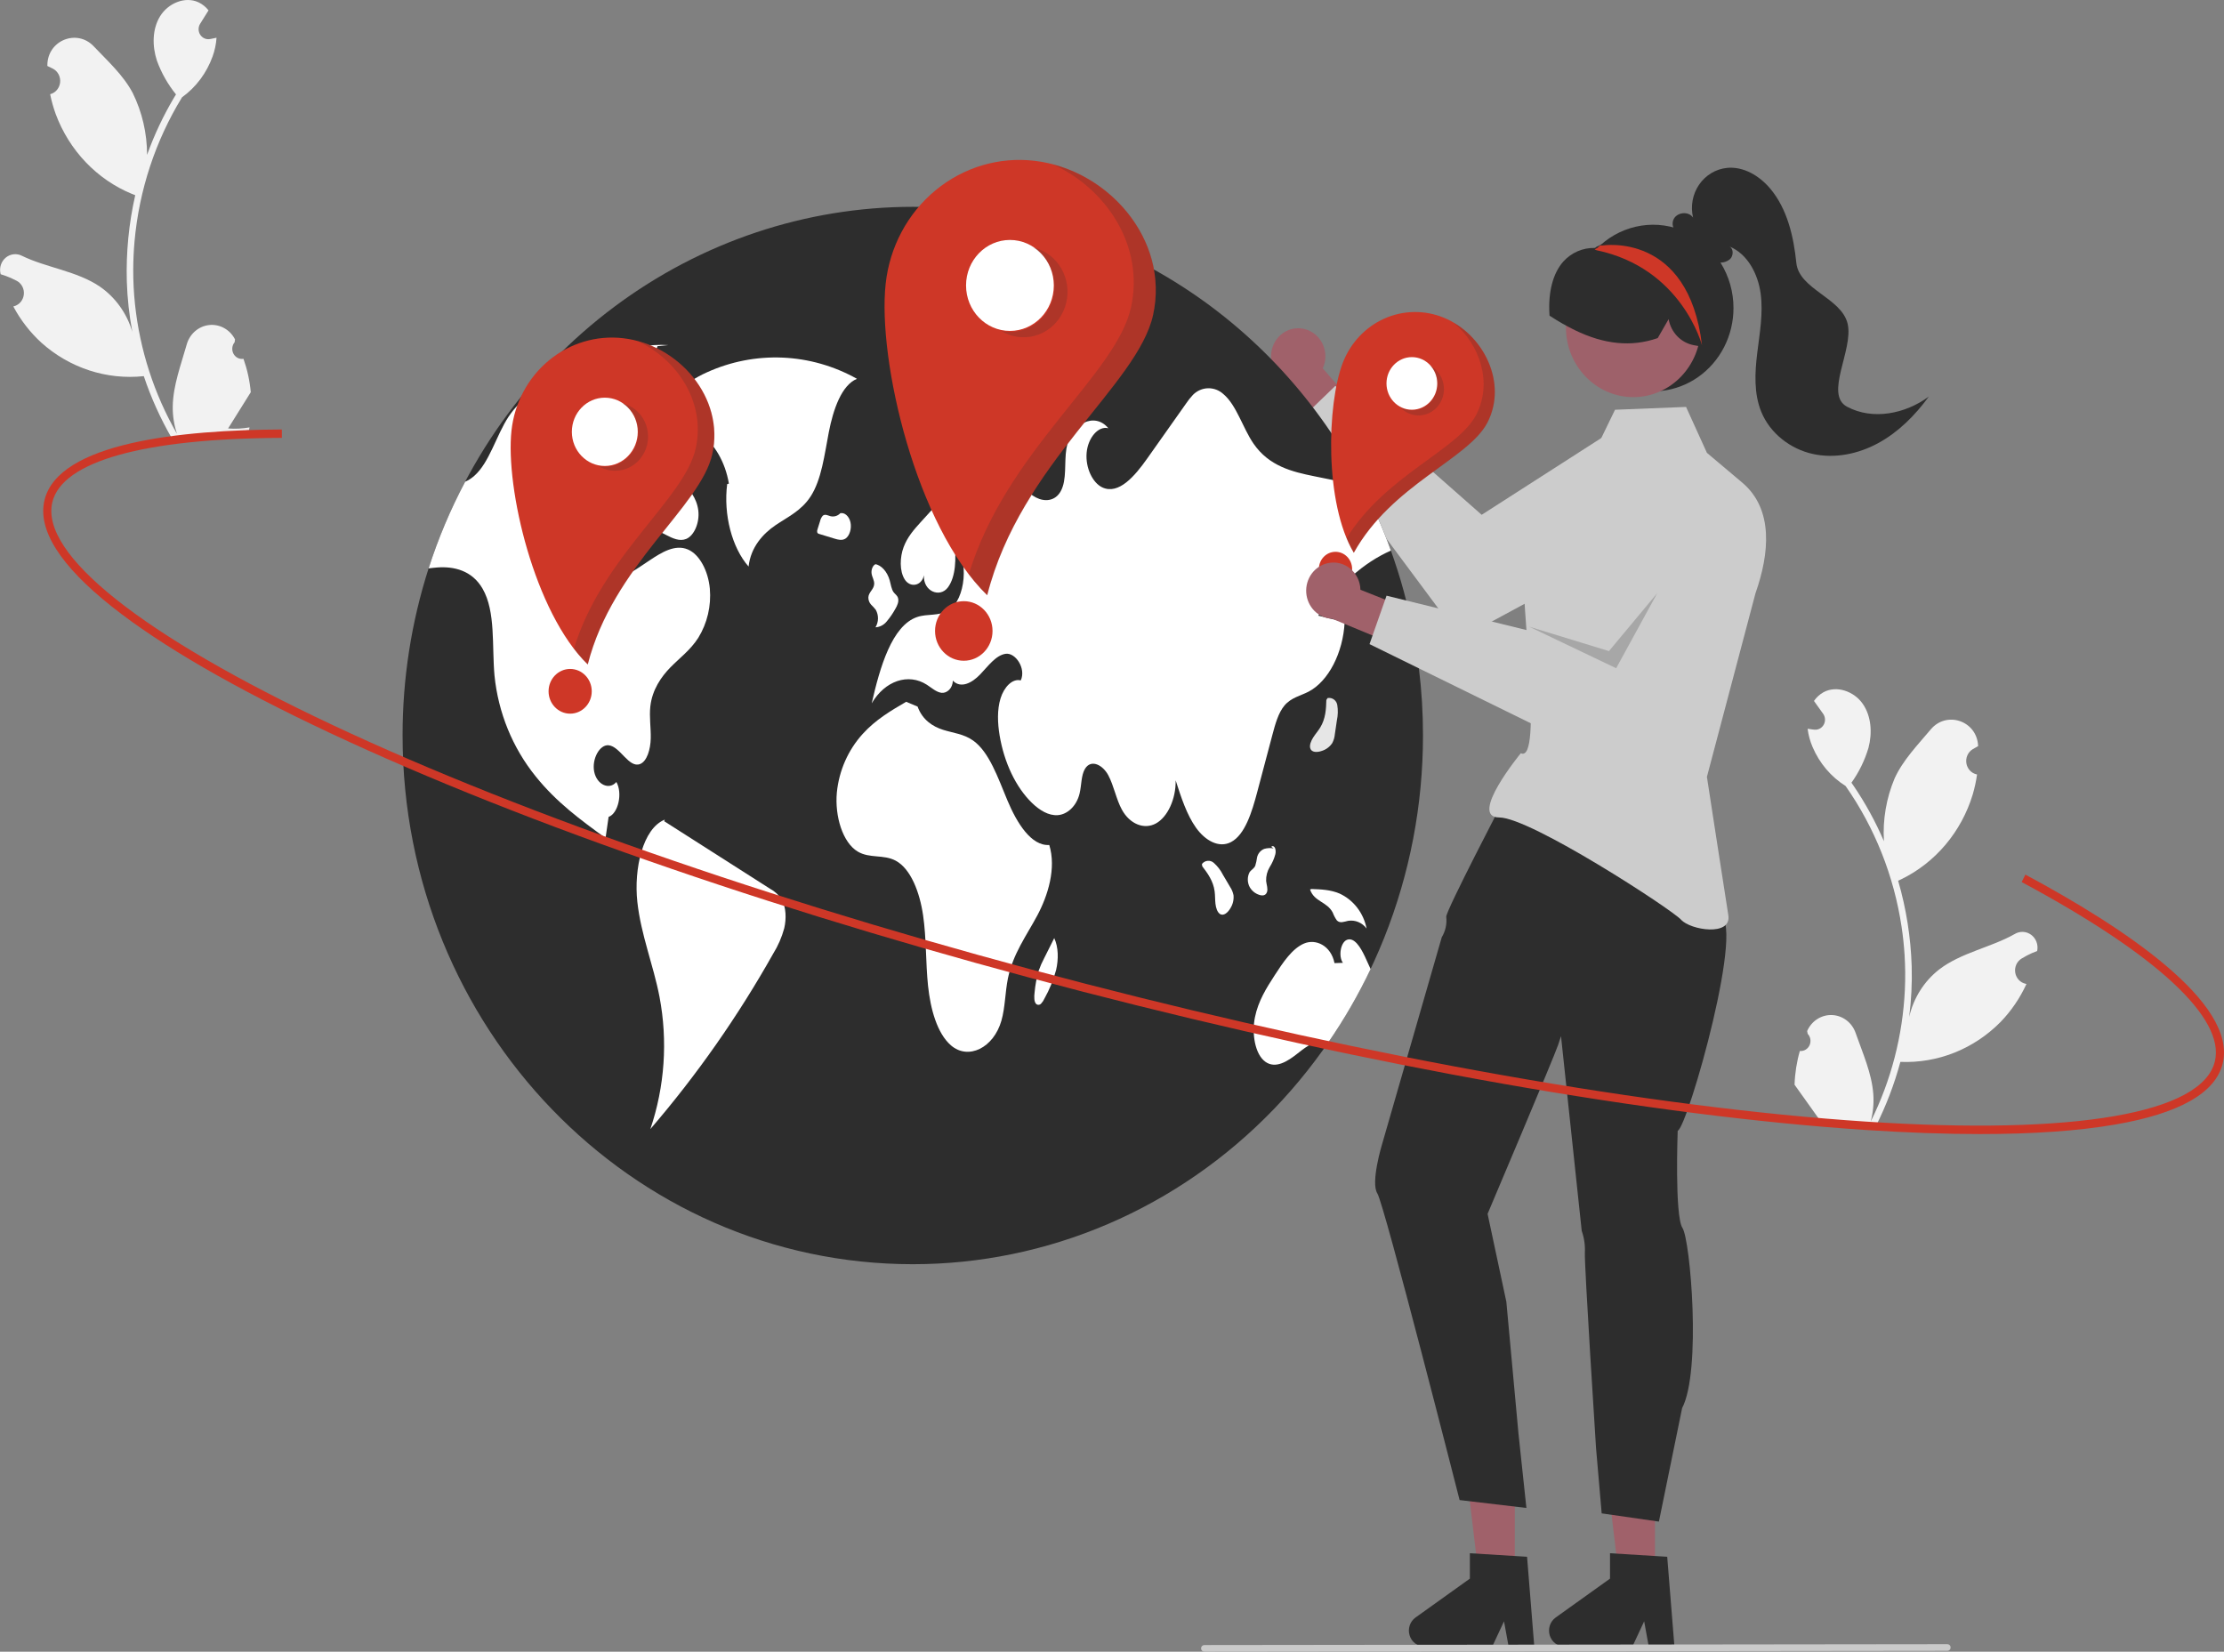 <svg width="579" height="430" viewBox="0 0 579 430" fill="none" xmlns="http://www.w3.org/2000/svg">
<rect x="0" y="0" width="579" height="430" fill="#808080" stroke="none"/>
<g clip-path="url(#clip0_1_92)">
<path d="M468.577 273.607C469.095 273.657 469.614 273.54 470.066 273.274C470.518 273.007 470.879 272.603 471.102 272.116C471.324 271.629 471.397 271.084 471.311 270.552C471.224 270.021 470.982 269.531 470.617 269.147C470.565 268.881 470.527 268.69 470.475 268.424C470.501 268.368 470.526 268.312 470.552 268.256C471.132 267.002 472.057 265.954 473.21 265.243C474.363 264.532 475.693 264.189 477.033 264.259C478.373 264.329 479.663 264.808 480.742 265.635C481.82 266.462 482.639 267.601 483.094 268.909C484.916 274.129 487.298 279.384 487.698 284.829C487.874 287.236 487.645 289.656 487.023 291.982C492.331 281.322 495.365 269.603 495.92 257.621C496.056 254.614 496.03 251.602 495.841 248.598C495.685 246.135 495.424 243.685 495.059 241.247C493.065 228.019 488.071 215.47 480.488 204.631C476.689 202.239 473.689 198.698 471.893 194.485C471.241 192.971 470.805 191.367 470.597 189.722C471.034 189.803 471.479 189.862 471.917 189.913C472.054 189.927 472.198 189.942 472.334 189.956L472.386 189.961C472.868 190.007 473.353 189.907 473.782 189.674C474.21 189.441 474.565 189.084 474.803 188.647C475.041 188.21 475.152 187.711 475.122 187.21C475.093 186.71 474.924 186.228 474.637 185.824C474.458 185.573 474.279 185.322 474.1 185.071C473.828 184.684 473.549 184.303 473.278 183.916C473.246 183.879 473.216 183.84 473.189 183.799C472.876 183.358 472.564 182.923 472.251 182.482C472.9 181.538 473.751 180.761 474.737 180.214C478.15 178.358 482.672 179.975 484.932 183.206C487.199 186.436 487.457 190.828 486.446 194.679C485.475 197.95 483.974 201.026 482.007 203.776C482.176 204.024 482.353 204.264 482.523 204.512C485.62 209.06 488.279 213.911 490.462 218.997C490.127 213.401 491.079 207.803 493.239 202.663C495.409 197.881 499.25 193.95 502.659 189.889C506.755 185.012 514.587 187.604 514.98 194.057C514.984 194.119 514.987 194.182 514.991 194.244C514.5 194.501 514.018 194.775 513.546 195.067C512.953 195.437 512.481 195.985 512.194 196.638C511.906 197.291 511.815 198.019 511.933 198.727C512.052 199.434 512.373 200.088 512.856 200.603C513.339 201.117 513.961 201.469 514.64 201.611L514.71 201.626C514.459 203.404 514.078 205.16 513.571 206.878C512.109 211.672 509.706 216.102 506.514 219.89C503.322 223.677 499.41 226.74 495.022 228.887C494.734 229.023 494.454 229.159 494.166 229.288C496.265 236.505 497.45 243.975 497.69 251.509C497.818 255.953 497.598 260.4 497.034 264.808L497.063 264.652C498.207 259.776 500.939 255.458 504.8 252.428C510.53 247.996 518.405 246.643 524.529 243.153C525.18 242.763 525.926 242.574 526.678 242.608C527.43 242.643 528.157 242.899 528.773 243.348C529.389 243.796 529.868 244.418 530.155 245.139C530.441 245.86 530.522 246.652 530.389 247.419C530.378 247.474 530.368 247.529 530.357 247.583C529.452 247.915 528.569 248.305 527.711 248.75C527.22 249.007 526.739 249.281 526.267 249.573C525.673 249.944 525.202 250.491 524.914 251.144C524.626 251.797 524.535 252.525 524.654 253.233C524.772 253.94 525.094 254.594 525.577 255.109C526.06 255.624 526.681 255.975 527.361 256.117L527.43 256.132C527.48 256.142 527.523 256.152 527.573 256.161C525.888 259.841 523.605 263.192 520.822 266.068C517.389 269.546 513.306 272.261 508.823 274.047C504.341 275.832 499.554 276.65 494.756 276.45L494.749 276.449C493.183 282.25 491.04 287.866 488.355 293.207L468.245 292.237C468.183 292.002 468.129 291.76 468.075 291.525C469.931 291.736 471.804 291.711 473.655 291.45C472.248 289.481 470.842 287.497 469.435 285.528C469.403 285.491 469.374 285.452 469.346 285.411C468.633 284.404 467.912 283.403 467.199 282.396L467.199 282.395C467.292 279.416 467.755 276.463 468.576 273.607L468.577 273.607Z" fill="#F2F2F2"/>
<path d="M63.389 93.415C62.876 93.498 62.35 93.415 61.883 93.178C61.417 92.94 61.032 92.56 60.78 92.089C60.529 91.617 60.424 91.077 60.479 90.541C60.534 90.006 60.746 89.5 61.088 89.094C61.124 88.825 61.15 88.632 61.186 88.363C61.157 88.309 61.128 88.254 61.099 88.2C60.446 86.986 59.46 85.999 58.267 85.363C57.074 84.727 55.726 84.471 54.392 84.626C53.059 84.782 51.8 85.342 50.772 86.237C49.745 87.132 48.996 88.321 48.619 89.655C47.112 94.982 45.048 100.38 44.974 105.84C44.942 108.253 45.314 110.654 46.075 112.936C40.141 102.636 36.413 91.134 35.145 79.21C34.83 76.218 34.677 73.209 34.686 70.199C34.695 67.731 34.81 65.269 35.028 62.812C36.23 49.482 40.466 36.637 47.389 25.333C51.037 22.703 53.82 18.977 55.362 14.657C55.922 13.103 56.262 11.474 56.372 9.82C55.94 9.929 55.5 10.016 55.065 10.095C54.93 10.118 54.787 10.141 54.651 10.164L54.6 10.172C54.122 10.249 53.632 10.181 53.19 9.975C52.748 9.77 52.373 9.437 52.109 9.016C51.846 8.595 51.706 8.104 51.705 7.602C51.705 7.101 51.844 6.609 52.107 6.188C52.271 5.926 52.434 5.664 52.598 5.402C52.846 4.998 53.102 4.6 53.35 4.196C53.379 4.157 53.407 4.116 53.431 4.074C53.717 3.613 54.003 3.16 54.289 2.699C53.585 1.798 52.69 1.078 51.673 0.595C48.155 -1.04 43.739 0.865 41.675 4.233C39.605 7.603 39.61 12.002 40.848 15.781C42.012 18.984 43.694 21.959 45.822 24.577C45.667 24.835 45.505 25.087 45.35 25.345C42.531 30.082 40.166 35.095 38.29 40.31C38.291 34.704 37.007 29.178 34.545 24.186C32.094 19.551 28.026 15.874 24.38 12.039C20.002 7.433 12.339 10.522 12.332 16.988C12.332 17.05 12.332 17.113 12.332 17.175C12.837 17.4 13.334 17.643 13.823 17.904C14.437 18.236 14.941 18.752 15.267 19.386C15.593 20.019 15.727 20.74 15.651 21.453C15.575 22.167 15.293 22.84 14.842 23.385C14.39 23.93 13.791 24.32 13.121 24.506L13.053 24.525C13.409 26.283 13.894 28.011 14.503 29.694C16.248 34.386 18.91 38.653 22.322 42.229C25.733 45.805 29.821 48.612 34.328 50.474C34.624 50.591 34.912 50.709 35.206 50.819C33.542 58.157 32.805 65.688 33.015 73.223C33.152 77.667 33.636 82.092 34.462 86.455L34.424 86.301C32.991 81.507 30.006 77.373 25.973 74.596C19.99 70.539 12.049 69.692 5.729 66.602C5.055 66.254 4.299 66.113 3.551 66.195C2.802 66.278 2.092 66.58 1.504 67.067C0.916 67.554 0.475 68.205 0.232 68.944C-0.011 69.682 -0.045 70.477 0.134 71.235C0.148 71.288 0.162 71.342 0.176 71.396C1.098 71.669 2.003 72.002 2.886 72.392C3.391 72.616 3.888 72.859 4.377 73.12C4.991 73.452 5.494 73.969 5.821 74.602C6.147 75.236 6.281 75.956 6.205 76.67C6.129 77.384 5.847 78.057 5.396 78.602C4.944 79.146 4.344 79.537 3.675 79.722L3.607 79.741C3.557 79.754 3.515 79.767 3.466 79.78C5.367 83.344 7.846 86.542 10.794 89.235C14.429 92.487 18.666 94.936 23.246 96.43C27.826 97.925 32.653 98.435 37.43 97.928L37.437 97.927C39.345 103.616 41.819 109.084 44.818 114.244L64.832 111.988C64.879 111.749 64.919 111.504 64.959 111.266C63.119 111.596 61.247 111.691 59.385 111.549C60.672 109.493 61.957 107.423 63.244 105.368C63.273 105.329 63.3 105.288 63.325 105.246C63.977 104.195 64.637 103.15 65.289 102.099L65.289 102.098C65.018 99.131 64.38 96.213 63.39 93.415L63.389 93.415Z" fill="#F2F2F2"/>
<path d="M339.891 85.73C340.881 86.012 341.8 86.516 342.582 87.206C343.365 87.896 343.991 88.756 344.418 89.724C344.846 90.692 345.062 91.746 345.054 92.811C345.046 93.875 344.812 94.925 344.37 95.886L355.109 108.259L349.445 116.855L334.515 99.162C333.007 98.285 331.861 96.865 331.295 95.171C330.729 93.478 330.783 91.627 331.445 89.972C332.108 88.316 333.334 86.97 334.89 86.188C336.447 85.406 338.226 85.243 339.891 85.73Z" fill="#A0616A"/>
<path d="M440.434 116.111C439.466 114.478 438.196 113.059 436.698 111.936C435.199 110.813 433.501 110.007 431.702 109.565C429.902 109.123 428.036 109.054 426.21 109.361C424.385 109.668 422.636 110.345 421.063 111.354L385.743 134.022L347.643 100.463L338.164 109.608L380.253 166.195L434.957 136.644C433.681 137.334 441.977 118.713 440.434 116.111Z" fill="#CCCCCC"/>
<path d="M370.464 191.483C370.467 209.559 367.034 227.459 360.36 244.16C353.686 260.86 343.902 276.035 331.567 288.817C319.232 301.598 304.588 311.737 288.471 318.652C272.354 325.568 255.08 329.126 237.636 329.122C164.279 329.122 104.809 267.498 104.809 191.483C104.796 176.697 107.084 162.005 111.583 147.974C120.417 120.57 137.341 96.737 159.961 79.845C182.582 62.953 209.754 53.858 237.636 53.844C261.683 53.835 285.28 60.593 305.91 73.397C326.539 86.2 343.426 104.568 354.768 126.54C357.58 131.961 360.033 137.574 362.11 143.34C362.398 144.143 362.678 144.946 362.951 145.756V145.764C364.169 149.327 365.242 152.957 366.169 156.653C369.029 168.025 370.473 179.731 370.464 191.483Z" fill="#2D2D2D"/>
<path d="M223.104 98.62C217.135 95.275 210.507 93.386 203.727 93.099C196.946 92.811 190.192 94.132 183.979 96.961C178.509 99.428 172.749 103.853 170.924 111.845C178.304 107.331 187.858 114.463 189.758 125.903L189.314 126.03C188.311 133.954 190.551 142.581 194.886 147.494C195.455 142.391 198.694 138.917 201.879 136.747C205.064 134.577 208.588 133.001 211.019 129.272C213.902 124.85 214.634 118.388 215.779 112.493C216.924 106.598 219.096 100.262 223.104 98.62Z" fill="white"/>
<path d="M181.79 166.05C179.746 169.231 177.015 171.227 174.566 173.712C172.123 176.205 169.798 179.569 169.311 183.89C169.002 186.658 169.481 189.472 169.415 192.271C169.348 195.069 168.448 198.22 166.611 198.916C163.711 200.001 161.497 194.419 158.516 194.029C156.147 193.723 154.014 197.585 154.7 200.934C155.387 204.283 158.612 205.767 160.464 203.58C162.139 206.493 160.958 211.777 158.442 212.672C158.176 214.507 157.911 216.335 157.652 218.17C151.291 213.559 144.864 208.871 139.455 202.119C133.439 194.674 129.708 185.535 128.74 175.876C128.039 168.115 129.08 159.237 125.641 153.265C122.888 148.486 118.166 147.431 113.915 147.729C113.14 147.783 112.358 147.874 111.583 147.974C114.09 140.172 117.274 132.622 121.095 125.416C121.96 125.032 122.764 124.513 123.479 123.879C127.434 120.4 129.19 113.357 132.4 108.487C132.607 108.173 132.821 107.867 133.042 107.569C136.326 103.126 140.724 100.84 144.975 98.714C154.383 93.981 164.065 89.186 173.997 89.844L171.171 90.127C167.873 99.701 164.572 109.274 161.268 118.848C160.766 120.316 160.26 121.787 159.748 123.26C157.874 128.704 155.94 134.5 156.228 140.595C156.398 144.204 157.608 148.058 159.91 149.297C162.058 150.444 164.404 149.037 166.478 147.645C167.356 147.064 168.227 146.483 169.105 145.894C172.256 143.791 175.746 141.635 179.074 143.042C182.122 144.326 184.373 148.616 184.801 153.242C185.193 157.739 184.134 162.244 181.79 166.05Z" fill="white"/>
<path d="M200.53 231.411C191.327 225.54 182.125 219.669 172.922 213.797L173.078 213.38C167.356 215.638 164.981 226.178 165.927 234.797C166.872 243.416 170.078 251.12 171.698 259.518C173.882 271.011 173.058 282.9 169.311 293.95C181.412 279.88 192.121 264.589 201.278 248.305C202.557 246.253 203.532 244.013 204.17 241.661C204.754 239.158 204.664 236.15 203.494 234.143C202.74 232.992 201.722 232.053 200.53 231.411Z" fill="white"/>
<path d="M164.21 124.592C163.233 126.869 162.857 129.904 163.744 132.26C164.65 134.666 166.564 135.753 168.327 136.659L173.412 139.27C175.103 140.139 176.927 141.017 178.651 140.302C180.731 139.44 182.173 136.061 181.8 132.924C181.403 129.586 179.373 127.289 177.495 125.334C174.867 122.598 172.239 119.861 169.611 117.125L168.13 119.005C166.528 120.624 165.202 122.513 164.21 124.592Z" fill="white"/>
<path d="M343.204 160.277C345.492 160.835 347.78 161.393 350.067 161.952C349.669 169.958 345.839 177.367 340.703 180.051C338.563 181.168 336.179 181.581 334.408 183.668C332.807 185.564 331.995 188.516 331.25 191.338C329.944 196.262 328.638 201.187 327.332 206.111C325.93 211.418 324.129 217.313 320.484 219.225C317.355 220.869 313.776 218.858 311.37 215.486C308.965 212.114 307.496 207.579 306.072 203.159C306.16 207.977 303.998 212.702 300.936 214.377C297.866 216.051 294.132 214.537 292.081 210.798C290.605 208.114 289.992 204.574 288.546 201.852C287.1 199.13 284.067 197.57 282.488 200.124C281.447 201.821 281.58 204.421 281.063 206.577C280.259 209.927 277.824 212.029 275.411 212.213C273.005 212.396 270.659 210.959 268.644 209.009C264.49 204.972 261.427 198.564 260.239 191.445C259.715 188.271 259.568 184.815 260.475 181.84C261.383 178.866 263.575 176.572 265.751 177.138C267.183 174.003 264.357 169.843 261.811 170.21C259.258 170.577 257.258 173.414 255.162 175.593C253.074 177.773 250.152 179.355 248.049 177.191C248.063 179.202 246.484 180.533 245.119 180.365C243.761 180.204 242.551 179.073 241.304 178.27C236.485 175.157 230.368 177.222 226.944 183.11C229.084 173.674 232.22 162.846 238.795 160.629C241.481 159.719 244.411 160.468 246.949 158.893C251.443 156.102 252.351 145.557 248.469 141.206C248.964 145.32 248.868 150.122 246.772 152.936C244.676 155.75 240.278 153.915 240.544 149.755C239.939 152.623 236.928 153.059 235.541 150.856C234.146 148.654 234.264 145.053 235.253 142.422C236.242 139.792 237.924 137.903 239.555 136.091C243.06 132.199 246.617 128.261 250.676 125.814C254.742 123.367 259.435 122.541 263.508 124.973C265.656 126.257 267.545 128.398 269.736 129.53C271.928 130.669 274.71 130.524 276.164 127.863C277.795 124.896 277.027 120.492 277.632 116.783C278.717 110.23 285.041 107.164 288.546 111.492C285.926 110.796 283.218 114.007 282.894 117.899C282.561 121.792 284.458 125.722 286.996 126.9C291.262 128.857 295.438 123.933 298.663 119.375C302.028 114.604 305.398 109.835 308.773 105.068C309.312 104.257 309.916 103.495 310.581 102.79C311.638 101.722 313.047 101.111 314.522 101.08C315.998 101.048 317.43 101.6 318.528 102.622C321.937 105.504 323.539 111.415 326.336 115.483C330.394 121.394 336.467 122.832 342.12 123.979C346.333 124.827 350.549 125.681 354.768 126.54C357.58 131.961 360.033 137.574 362.11 143.34C354.967 146.483 348.377 152.363 343.204 160.277Z" fill="white"/>
<path d="M356.827 252.281C353.665 258.933 349.988 265.309 345.832 271.344C343.175 270.167 340.319 272.27 337.832 274.242C335.235 276.307 332.113 278.318 329.45 276.437C326.727 274.51 325.848 269.119 326.712 264.845C327.575 260.578 329.73 257.183 331.818 253.956C334.032 250.53 336.401 246.975 339.478 245.644C342.563 244.313 346.525 246.195 347.425 250.737L349.61 250.66C348.385 248.917 349.027 245.307 350.672 244.673C352.569 243.931 354.214 246.63 355.336 249.016C355.838 250.094 356.347 251.18 356.827 252.281Z" fill="white"/>
<path d="M273.171 219.983C268.476 220.289 264.757 214.299 262.286 208.408C259.814 202.516 257.56 195.778 253.323 192.779C250.903 191.065 248.143 190.83 245.518 190C242.892 189.169 240.144 187.451 238.889 183.952L235.911 182.705C231.977 184.997 227.992 187.33 224.603 191.06C220.802 195.244 218.435 200.607 217.866 206.323C217.297 212.501 219.397 219.389 223.323 221.709C226.425 223.543 230.036 222.387 233.178 224.065C237.103 226.163 239.434 232.255 240.316 238.27C241.198 244.285 240.974 250.536 241.605 256.62C242.237 262.703 243.976 269.033 247.576 272.151C252.081 276.052 258.691 272.81 260.712 265.709C261.704 262.225 261.669 258.295 262.411 254.679C263.717 248.311 267.24 243.586 270.035 238.363C272.83 233.139 275.03 226.045 273.171 219.983Z" fill="white"/>
<path d="M226.778 157.409C227.216 157.827 227.624 158.276 228 158.754C228.39 159.45 228.588 160.242 228.575 161.046C228.562 161.85 228.337 162.636 227.925 163.317C228.491 163.284 229.043 163.129 229.548 162.863C230.053 162.597 230.5 162.226 230.859 161.772C231.716 160.761 232.47 159.66 233.108 158.489C233.587 157.68 234.097 156.586 233.772 155.625C233.55 154.969 233.025 154.689 232.658 154.196C232.075 153.414 231.93 152.172 231.629 151.099C230.977 148.781 229.417 147.077 227.723 146.833L227.958 146.88C227.25 147.131 226.756 148.295 226.913 149.343C227.055 150.297 227.647 151.09 227.588 152.063C227.503 153.462 226.154 154.119 226.07 155.518C226.057 156.221 226.311 156.9 226.778 157.409Z" fill="white"/>
<path d="M218.734 133.628C218.741 133.626 218.748 133.626 218.755 133.624C218.899 133.487 219.033 133.34 219.155 133.182L218.734 133.628Z" fill="#E6E6E6"/>
<path d="M220.142 140.197C221.18 139.505 221.76 137.592 221.416 135.991C221.075 134.4 219.868 133.33 218.755 133.624C218.432 133.963 218.031 134.212 217.589 134.346C217.148 134.481 216.681 134.497 216.232 134.393C215.544 134.21 214.788 133.737 214.191 134.274C213.85 134.676 213.611 135.159 213.496 135.681C213.275 136.384 213.054 137.087 212.833 137.79C212.728 138.041 212.701 138.32 212.755 138.589C212.797 138.696 212.865 138.791 212.953 138.863C213.041 138.935 213.145 138.983 213.256 139.001C214.581 139.406 215.907 139.811 217.233 140.216C218.199 140.512 219.243 140.796 220.142 140.197Z" fill="white"/>
<path d="M320.236 230.885C319.623 229.845 319.01 228.805 318.397 227.766C317.795 226.561 316.972 225.491 315.974 224.613C315.755 224.423 315.501 224.28 315.227 224.192C314.954 224.105 314.666 224.075 314.381 224.105C314.097 224.135 313.821 224.223 313.569 224.365C313.318 224.506 313.096 224.699 312.918 224.93L312.992 225.524C314.389 227.341 315.867 229.358 316.222 232.054C316.362 233.116 316.313 234.216 316.435 235.283C316.558 236.35 316.906 237.457 317.571 237.917C318.536 238.585 319.669 237.6 320.356 236.398C320.97 235.411 321.246 234.239 321.138 233.069C320.985 232.285 320.678 231.541 320.236 230.885Z" fill="white"/>
<path d="M347.512 191.174C347.69 189.97 347.867 188.765 348.044 187.561C348.332 186.238 348.368 184.87 348.15 183.532C348.1 183.24 347.995 182.961 347.84 182.712C347.685 182.463 347.483 182.248 347.247 182.081C347.011 181.913 346.745 181.797 346.464 181.737C346.184 181.678 345.895 181.678 345.614 181.736L345.302 182.24C345.242 184.562 345.119 187.091 343.715 189.39C343.162 190.296 342.441 191.105 341.872 192.003C341.302 192.902 340.881 193.981 341.103 194.776C341.427 195.932 342.906 195.934 344.178 195.473C345.261 195.127 346.201 194.414 346.845 193.448C347.216 192.745 347.443 191.972 347.512 191.174Z" fill="#E6E6E6"/>
<path d="M329.85 232.238C330.15 231.346 329.717 230.322 329.626 229.335C329.582 228.061 329.908 226.802 330.562 225.722C331.211 224.703 331.703 223.585 332.02 222.409C332.154 221.873 332.129 221.308 331.95 220.787C331.747 220.315 331.256 220.099 330.974 220.473L331.577 220.876C330.763 220.725 329.926 220.767 329.129 220.999C328.675 221.179 328.269 221.47 327.946 221.847C327.623 222.224 327.393 222.677 327.274 223.166C327.175 223.928 327.012 224.681 326.788 225.414C326.428 226.18 325.731 226.435 325.294 227.108C324.995 227.704 324.845 228.368 324.855 229.04C324.866 229.712 325.038 230.37 325.355 230.956C325.905 231.914 326.779 232.626 327.807 232.953C328.543 233.227 329.513 233.242 329.85 232.238Z" fill="white"/>
<path d="M346.972 237.591C347.238 238.309 347.595 238.988 348.033 239.609C348.852 240.464 349.966 239.939 350.961 239.731C351.863 239.583 352.787 239.691 353.635 240.043C354.483 240.396 355.223 240.979 355.777 241.732C355.391 239.739 354.55 237.871 353.323 236.285C352.096 234.699 350.52 233.441 348.727 232.618C346.382 231.627 343.914 231.532 341.476 231.443L341.055 231.554C342.128 234.791 345.497 234.719 346.972 237.591Z" fill="white"/>
<path d="M274.455 244.211L274.461 244.225C274.502 244.144 274.543 244.062 274.584 243.981L274.455 244.211Z" fill="#E6E6E6"/>
<path d="M271.858 249.421C271.291 250.486 270.804 251.595 270.401 252.738C269.866 254.588 269.512 256.49 269.344 258.413C269.212 259.507 269.172 260.904 269.833 261.437C270.023 261.568 270.252 261.622 270.478 261.591C270.704 261.559 270.911 261.443 271.06 261.265C271.428 260.862 271.728 260.399 271.95 259.894C273.25 257.575 274.259 255.093 274.953 252.508C275.586 249.786 275.58 246.582 274.461 244.225C273.594 245.957 272.726 247.689 271.858 249.421Z" fill="white"/>
<path d="M246.8 110.622C247.213 111.04 247.734 111.324 248.301 111.439C248.867 111.553 249.453 111.493 249.987 111.267C251.093 110.766 252.107 110.072 252.986 109.214C253.713 108.657 254.33 107.959 254.804 107.16C255.064 106.682 255.231 106.155 255.295 105.611C255.359 105.066 255.318 104.513 255.175 103.985C254.765 102.74 253.723 102.323 252.804 102.041C251.332 101.588 249.86 101.136 248.388 100.684L249.453 99.69C248.358 99.081 247.146 100.211 246.461 101.611C246.022 102.525 245.716 103.501 245.553 104.508C245.187 106.704 245.545 109.32 246.8 110.622Z" fill="#E6E6E6"/>
<path d="M272.782 101.584C273.197 102.058 273.77 102.35 274.386 102.402C275.001 102.454 275.613 102.261 276.096 101.863C276.512 101.54 276.857 101.129 277.11 100.657C277.362 100.186 277.516 99.665 277.561 99.128C277.666 97.928 277.093 96.595 276.276 96.492L276.463 95.368C274.888 95.074 272.95 95.015 272.106 96.996C271.822 97.755 271.734 98.579 271.853 99.384C271.972 100.189 272.292 100.947 272.782 101.584Z" fill="#E6E6E6"/>
<path d="M269.312 41.86C260.08 40.781 250.812 43.546 243.548 49.548C236.283 55.549 231.617 64.295 230.576 73.862C228.407 93.783 238.535 137.042 257.001 154.95C265.696 120.64 296.163 100.29 300.195 81.999C304.502 62.455 288.536 44.107 269.312 41.86Z" fill="#CE3727"/>
<path d="M262.927 86.147C269.236 86.147 274.351 80.847 274.351 74.308C274.351 67.77 269.236 62.47 262.927 62.47C256.617 62.47 251.502 67.77 251.502 74.308C251.502 80.847 256.617 86.147 262.927 86.147Z" fill="white"/>
<path d="M250.914 172.019C255.047 172.019 258.397 168.548 258.397 164.265C258.397 159.983 255.047 156.511 250.914 156.511C246.782 156.511 243.431 159.983 243.431 164.265C243.431 168.548 246.782 172.019 250.914 172.019Z" fill="#CE3727"/>
<path opacity="0.2" d="M272.379 65.827C273.665 66.628 274.786 67.683 275.679 68.933C276.571 70.182 277.217 71.602 277.58 73.111C277.943 74.619 278.016 76.187 277.794 77.724C277.572 79.262 277.06 80.739 276.287 82.071C275.515 83.404 274.496 84.566 273.29 85.49C272.084 86.415 270.714 87.085 269.259 87.461C266.319 88.22 263.208 87.738 260.611 86.121C263.259 86.732 266.03 86.346 268.428 85.032C270.827 83.719 272.696 81.564 273.701 78.953C274.706 76.342 274.782 73.446 273.914 70.782C273.047 68.119 271.293 65.862 268.967 64.416C270.17 64.693 271.323 65.169 272.379 65.827Z" fill="#2D2D2D"/>
<path opacity="0.2" d="M300.239 82.038C296.208 100.328 265.74 120.679 257.046 154.988C255.309 153.288 253.696 151.457 252.22 149.51C261.99 117.26 290.562 97.664 294.457 79.992C297.943 64.175 288.15 49.143 274.099 42.793C291.108 47.224 304.187 64.127 300.239 82.038Z" fill="#2D2D2D"/>
<path d="M162.252 88.052C155.32 87.241 148.36 89.318 142.905 93.825C137.449 98.332 133.945 104.9 133.163 112.084C131.535 127.044 139.14 159.53 153.008 172.978C159.537 147.213 182.417 131.93 185.444 118.195C188.679 103.518 176.69 89.739 162.252 88.052Z" fill="#CE3727"/>
<path d="M157.458 121.309C162.196 121.309 166.037 117.329 166.037 112.419C166.037 107.509 162.196 103.529 157.458 103.529C152.719 103.529 148.878 107.509 148.878 112.419C148.878 117.329 152.719 121.309 157.458 121.309Z" fill="white"/>
<path d="M148.437 185.797C151.54 185.797 154.056 183.19 154.056 179.974C154.056 176.758 151.54 174.151 148.437 174.151C145.333 174.151 142.817 176.758 142.817 179.974C142.817 183.19 145.333 185.797 148.437 185.797Z" fill="#CE3727"/>
<path opacity="0.2" d="M164.556 106.05C165.522 106.651 166.364 107.444 167.034 108.382C167.704 109.321 168.189 110.387 168.462 111.52C168.734 112.652 168.789 113.83 168.622 114.984C168.456 116.139 168.071 117.248 167.491 118.249C166.911 119.25 166.146 120.122 165.24 120.817C164.335 121.511 163.306 122.014 162.213 122.296C161.119 122.578 159.983 122.635 158.869 122.462C157.755 122.29 156.684 121.892 155.719 121.29C157.707 121.749 159.788 121.459 161.589 120.472C163.39 119.486 164.794 117.868 165.549 115.907C166.304 113.946 166.36 111.771 165.709 109.771C165.058 107.771 163.741 106.076 161.994 104.991C162.897 105.198 163.763 105.556 164.556 106.05Z" fill="#2D2D2D"/>
<path opacity="0.2" d="M185.478 118.224C182.451 131.959 159.571 147.242 153.041 173.007C151.737 171.73 150.526 170.355 149.417 168.893C156.755 144.674 178.211 129.958 181.136 116.687C183.754 104.809 176.4 93.521 165.847 88.752C178.621 92.08 188.443 104.773 185.478 118.224Z" fill="#2D2D2D"/>
<path d="M430.855 410.104H421.435L416.954 372.454L430.857 372.454L430.855 410.104Z" fill="#A0616A"/>
<path d="M435.923 428.638H429.238L428.045 422.099L424.99 428.638H407.262C406.412 428.638 405.584 428.357 404.9 427.835C404.215 427.313 403.71 426.578 403.457 425.737C403.204 424.897 403.217 423.994 403.494 423.162C403.771 422.329 404.298 421.611 404.997 421.11L419.154 410.979V404.368L434.045 405.289L435.923 428.638Z" fill="#2D2D2D"/>
<path d="M394.369 410.104H384.95L380.468 372.454L394.372 372.454L394.369 410.104Z" fill="#A0616A"/>
<path d="M399.437 428.638H392.753L391.56 422.099L388.504 428.638H370.776C369.926 428.638 369.099 428.357 368.414 427.835C367.73 427.313 367.224 426.578 366.971 425.737C366.718 424.897 366.731 423.994 367.009 423.162C367.286 422.329 367.812 421.611 368.512 421.11L382.669 410.979V404.368L397.559 405.289L399.437 428.638Z" fill="#2D2D2D"/>
<path d="M358.583 310.699C360.385 313.501 379.996 390.526 379.996 390.526L397.385 392.581L395.321 373.201L392.166 338.905L387.281 316.013C387.281 316.013 404.532 275.329 405.623 272.088L406.398 269.763L411.788 320.45C412.428 322.259 412.707 324.185 412.608 326.109C412.446 329.276 415.51 376.908 415.51 376.908L416.984 393.991L431.882 396.135L437.926 366.579C442.974 356.977 440.08 322.859 438.016 319.684C435.952 316.508 436.773 294.391 436.773 294.391C439.408 293.43 455.125 237.894 447.264 238.222C447.769 235.261 448.165 232.618 448.165 232.618L434.519 221.214L400.368 212.015L391.752 207.728C391.752 207.728 376.364 237.213 376.517 238.68C376.729 240.537 376.318 242.413 375.354 243.994L359.817 297.875C359.817 297.875 356.762 307.869 358.583 310.699Z" fill="#2D2D2D"/>
<path d="M444.382 117.892L438.949 105.939L420.457 106.675L414.426 119.11C414.426 119.11 397.188 140.444 396.63 147.381C395.929 156.106 401.761 198.867 395.929 196.095C395.929 196.095 382.18 212.817 390.316 212.817C398.451 212.817 435.251 236.755 437.665 239.447C440.08 242.139 450.859 243.885 449.956 238.265C449.052 232.645 444.382 202.25 444.382 202.25L457.024 154.458C460.663 144.14 461.795 132.566 453.57 125.635L444.382 117.892Z" fill="#CCCCCC"/>
<path d="M375.887 82.711C373.414 81.693 370.772 81.191 368.111 81.232C365.45 81.273 362.823 81.856 360.38 82.949C357.937 84.042 355.725 85.623 353.872 87.601C352.018 89.58 350.559 91.917 349.577 94.48C345.448 105.259 344.764 130.999 352.447 143.9C362.327 126.117 382.315 119.55 387.245 109.975C392.513 99.743 386.289 86.989 375.887 82.711Z" fill="#CE3727"/>
<path d="M367.57 106.667C371.219 106.667 374.178 103.601 374.178 99.819C374.178 96.037 371.219 92.971 367.57 92.971C363.92 92.971 360.961 96.037 360.961 99.819C360.961 103.601 363.92 106.667 367.57 106.667Z" fill="white"/>
<path d="M347.685 152.628C350.076 152.628 352.014 150.62 352.014 148.142C352.014 145.665 350.076 143.657 347.685 143.657C345.294 143.657 343.357 145.665 343.357 148.142C343.357 150.62 345.294 152.628 347.685 152.628Z" fill="#CE3727"/>
<path opacity="0.2" d="M374.089 96.572C375.299 97.883 375.958 99.639 375.92 101.454C375.882 103.268 375.15 104.993 373.886 106.249C372.621 107.505 370.927 108.189 369.176 108.151C367.425 108.114 365.76 107.357 364.546 106.048C365.935 106.806 367.538 107.026 369.069 106.67C370.601 106.314 371.96 105.405 372.903 104.106C373.847 102.807 374.313 101.202 374.219 99.579C374.125 97.956 373.477 96.42 372.39 95.247C373.022 95.591 373.595 96.038 374.089 96.572Z" fill="#2D2D2D"/>
<path opacity="0.2" d="M387.265 110.003C382.335 119.578 362.347 126.145 352.467 143.929C351.747 142.706 351.114 141.43 350.576 140.111C360.754 123.647 379.573 117.203 384.337 107.951C388.6 99.671 385.336 89.74 378.423 83.985C387.268 89.134 392.092 100.626 387.265 110.003Z" fill="#2D2D2D"/>
<path d="M345.734 146.598C346.741 146.383 347.78 146.399 348.78 146.646C349.779 146.892 350.714 147.363 351.519 148.024C352.324 148.685 352.98 149.522 353.439 150.474C353.899 151.426 354.151 152.471 354.178 153.536L369.171 159.499L367.896 169.824L346.837 161.094C345.109 161.024 343.466 160.299 342.219 159.056C340.972 157.814 340.208 156.141 340.072 154.354C339.936 152.567 340.437 150.79 341.481 149.361C342.525 147.932 344.038 146.948 345.734 146.598L345.734 146.598Z" fill="#A0616A"/>
<path d="M450.494 125.321C448.916 124.322 447.162 123.656 445.335 123.361C443.507 123.066 441.642 123.148 439.845 123.602C438.048 124.056 436.355 124.873 434.864 126.006C433.372 127.139 432.111 128.567 431.153 130.206L409.633 167.031L360.976 155.08L356.543 167.69L418.853 198.275L450.411 146.19C455.136 139.31 457.45 129.721 450.494 125.321Z" fill="#CCCCCC"/>
<path d="M451.298 80.19C451.299 83.739 450.46 87.235 448.853 90.369C447.246 93.504 444.921 96.182 442.083 98.168C439.244 100.154 435.978 101.388 432.572 101.761C429.166 102.134 425.724 101.635 422.547 100.308C419.37 98.98 416.557 96.865 414.353 94.148C412.149 91.431 410.623 88.195 409.908 84.723C409.194 81.252 409.312 77.652 410.253 74.24C411.194 70.827 412.93 67.706 415.307 65.151L415.407 65.047C415.575 64.864 415.742 64.682 415.918 64.509C415.919 64.509 415.92 64.509 415.921 64.508C415.922 64.508 415.923 64.507 415.924 64.506C415.924 64.505 415.925 64.504 415.925 64.503C415.926 64.502 415.926 64.501 415.926 64.5C416.144 64.292 416.361 64.084 416.587 63.884C419.611 61.137 423.335 59.352 427.312 58.741C431.29 58.13 435.353 58.721 439.016 60.441C442.678 62.161 445.785 64.939 447.963 68.442C450.141 71.944 451.299 76.023 451.298 80.19V80.19Z" fill="#2D2D2D"/>
<path d="M425.217 103.389C434.908 103.389 442.764 95.249 442.764 85.207C442.764 75.165 434.908 67.025 425.217 67.025C415.527 67.025 407.671 75.165 407.671 85.207C407.671 95.249 415.527 103.389 425.217 103.389Z" fill="#9E616A"/>
<path d="M443.85 90.392L440.943 89.86C439.319 89.554 437.823 88.742 436.656 87.531C435.49 86.32 434.708 84.769 434.414 83.086L431.578 88.012L431.454 88.055C424.695 90.38 417.663 89.685 409.96 85.932C407.757 84.849 405.621 83.628 403.562 82.276L403.41 82.178L403.397 81.993C403.005 76.078 404.285 71.137 407.005 68.079C408.049 66.929 409.316 66.02 410.723 65.412C412.13 64.805 413.644 64.512 415.168 64.553C415.276 64.524 415.376 64.467 415.458 64.387C415.497 64.358 415.536 64.328 415.575 64.3V64.269L415.776 64.171C416.209 63.96 416.651 63.758 417.092 63.574C420.564 62.181 424.345 61.831 428 62.566C431.655 63.3 435.036 65.088 437.754 67.724C443.159 73.07 445.638 82.043 443.923 90.052L443.85 90.392Z" fill="#2D2D2D"/>
<path d="M480.86 105.884C474.889 102.69 482.568 91.099 481.025 84.322C479.482 77.546 468.369 75.366 467.662 68.442C466.954 61.517 465.288 54.376 460.879 49.122C458.061 45.764 453.91 43.286 449.635 43.706C448.189 43.849 446.789 44.312 445.531 45.066C444.274 45.819 443.187 46.844 442.346 48.072C441.505 49.3 440.93 50.701 440.659 52.18C440.387 53.658 440.427 55.181 440.775 56.642C439.557 54.855 436.408 55.243 435.628 57.275C434.935 59.082 436.466 61.271 438.268 61.431C440.626 64.448 443.326 67.65 447.02 68.259C447.609 68.399 448.22 68.399 448.809 68.258C449.397 68.117 449.947 67.84 450.417 67.447C451.286 66.582 451.353 64.853 450.322 64.207C454.964 66.118 457.686 71.319 458.375 76.445C459.064 81.572 458.111 86.759 457.483 91.894C456.855 97.028 456.584 102.43 458.527 107.199C460.823 112.833 466.108 116.87 471.876 118.165C477.644 119.46 483.787 118.195 489.008 115.343C494.229 112.492 498.583 108.139 502.139 103.258C496.013 107.766 487.537 109.455 480.86 105.884Z" fill="#2D2D2D"/>
<path d="M443.104 89.887C443.104 89.887 437.906 69.782 415.625 65.142C415.6 65.133 415.516 65.099 415.407 65.047C415.34 65.003 415.256 64.96 415.173 64.916C415.424 64.769 415.667 64.639 415.918 64.509C415.919 64.509 415.92 64.509 415.921 64.508C415.922 64.508 415.923 64.507 415.924 64.506C415.924 64.505 415.925 64.504 415.925 64.504C415.926 64.502 415.926 64.501 415.926 64.5C416.144 64.292 416.361 64.084 416.587 63.884L417.223 63.91C417.223 63.91 439.58 60.242 443.104 89.887Z" fill="#CE3727"/>
<path opacity="0.2" d="M431.466 154.397L418.882 169.505L398.089 163.142L420.757 173.967L431.466 154.397Z" fill="#171617"/>
<path d="M507 429.776L313.521 430C313.299 429.999 313.088 429.908 312.931 429.746C312.775 429.583 312.688 429.363 312.688 429.134C312.688 428.905 312.775 428.685 312.931 428.523C313.088 428.361 313.299 428.269 313.521 428.269L507 428.045C507.221 428.045 507.434 428.136 507.59 428.299C507.747 428.461 507.835 428.681 507.835 428.911C507.835 429.14 507.747 429.361 507.59 429.523C507.434 429.685 507.221 429.776 507 429.776Z" fill="#CACACA"/>
<path d="M515.492 295.241C506.432 295.241 496.503 294.886 485.703 294.176C429.842 290.501 357.485 277.721 281.961 258.192C206.438 238.664 136.77 214.718 85.791 190.768C60.958 179.101 41.899 168.058 29.144 157.943C15.639 147.236 9.732 137.902 11.586 130.204C15.198 115.205 47.181 111.924 73.376 111.812L73.384 113.993C37.412 114.146 16.191 120.091 13.628 130.732C10.364 144.285 36.984 165.443 86.66 188.782C137.527 212.679 207.067 236.578 282.471 256.076C357.875 275.574 430.099 288.331 485.836 291.999C540.269 295.582 573.362 289.864 576.625 276.311C579.335 265.058 561.471 248.482 526.325 229.634L527.292 227.697C552.83 241.392 582.474 261.035 578.668 276.839C576.814 284.538 567.368 289.901 550.592 292.778C541.029 294.418 529.283 295.241 515.492 295.241Z" fill="#CE3727"/>
</g>
<defs>
<clipPath id="clip0_1_92">
<rect width="579" height="430" fill="white"/>
</clipPath>
</defs>
</svg>
